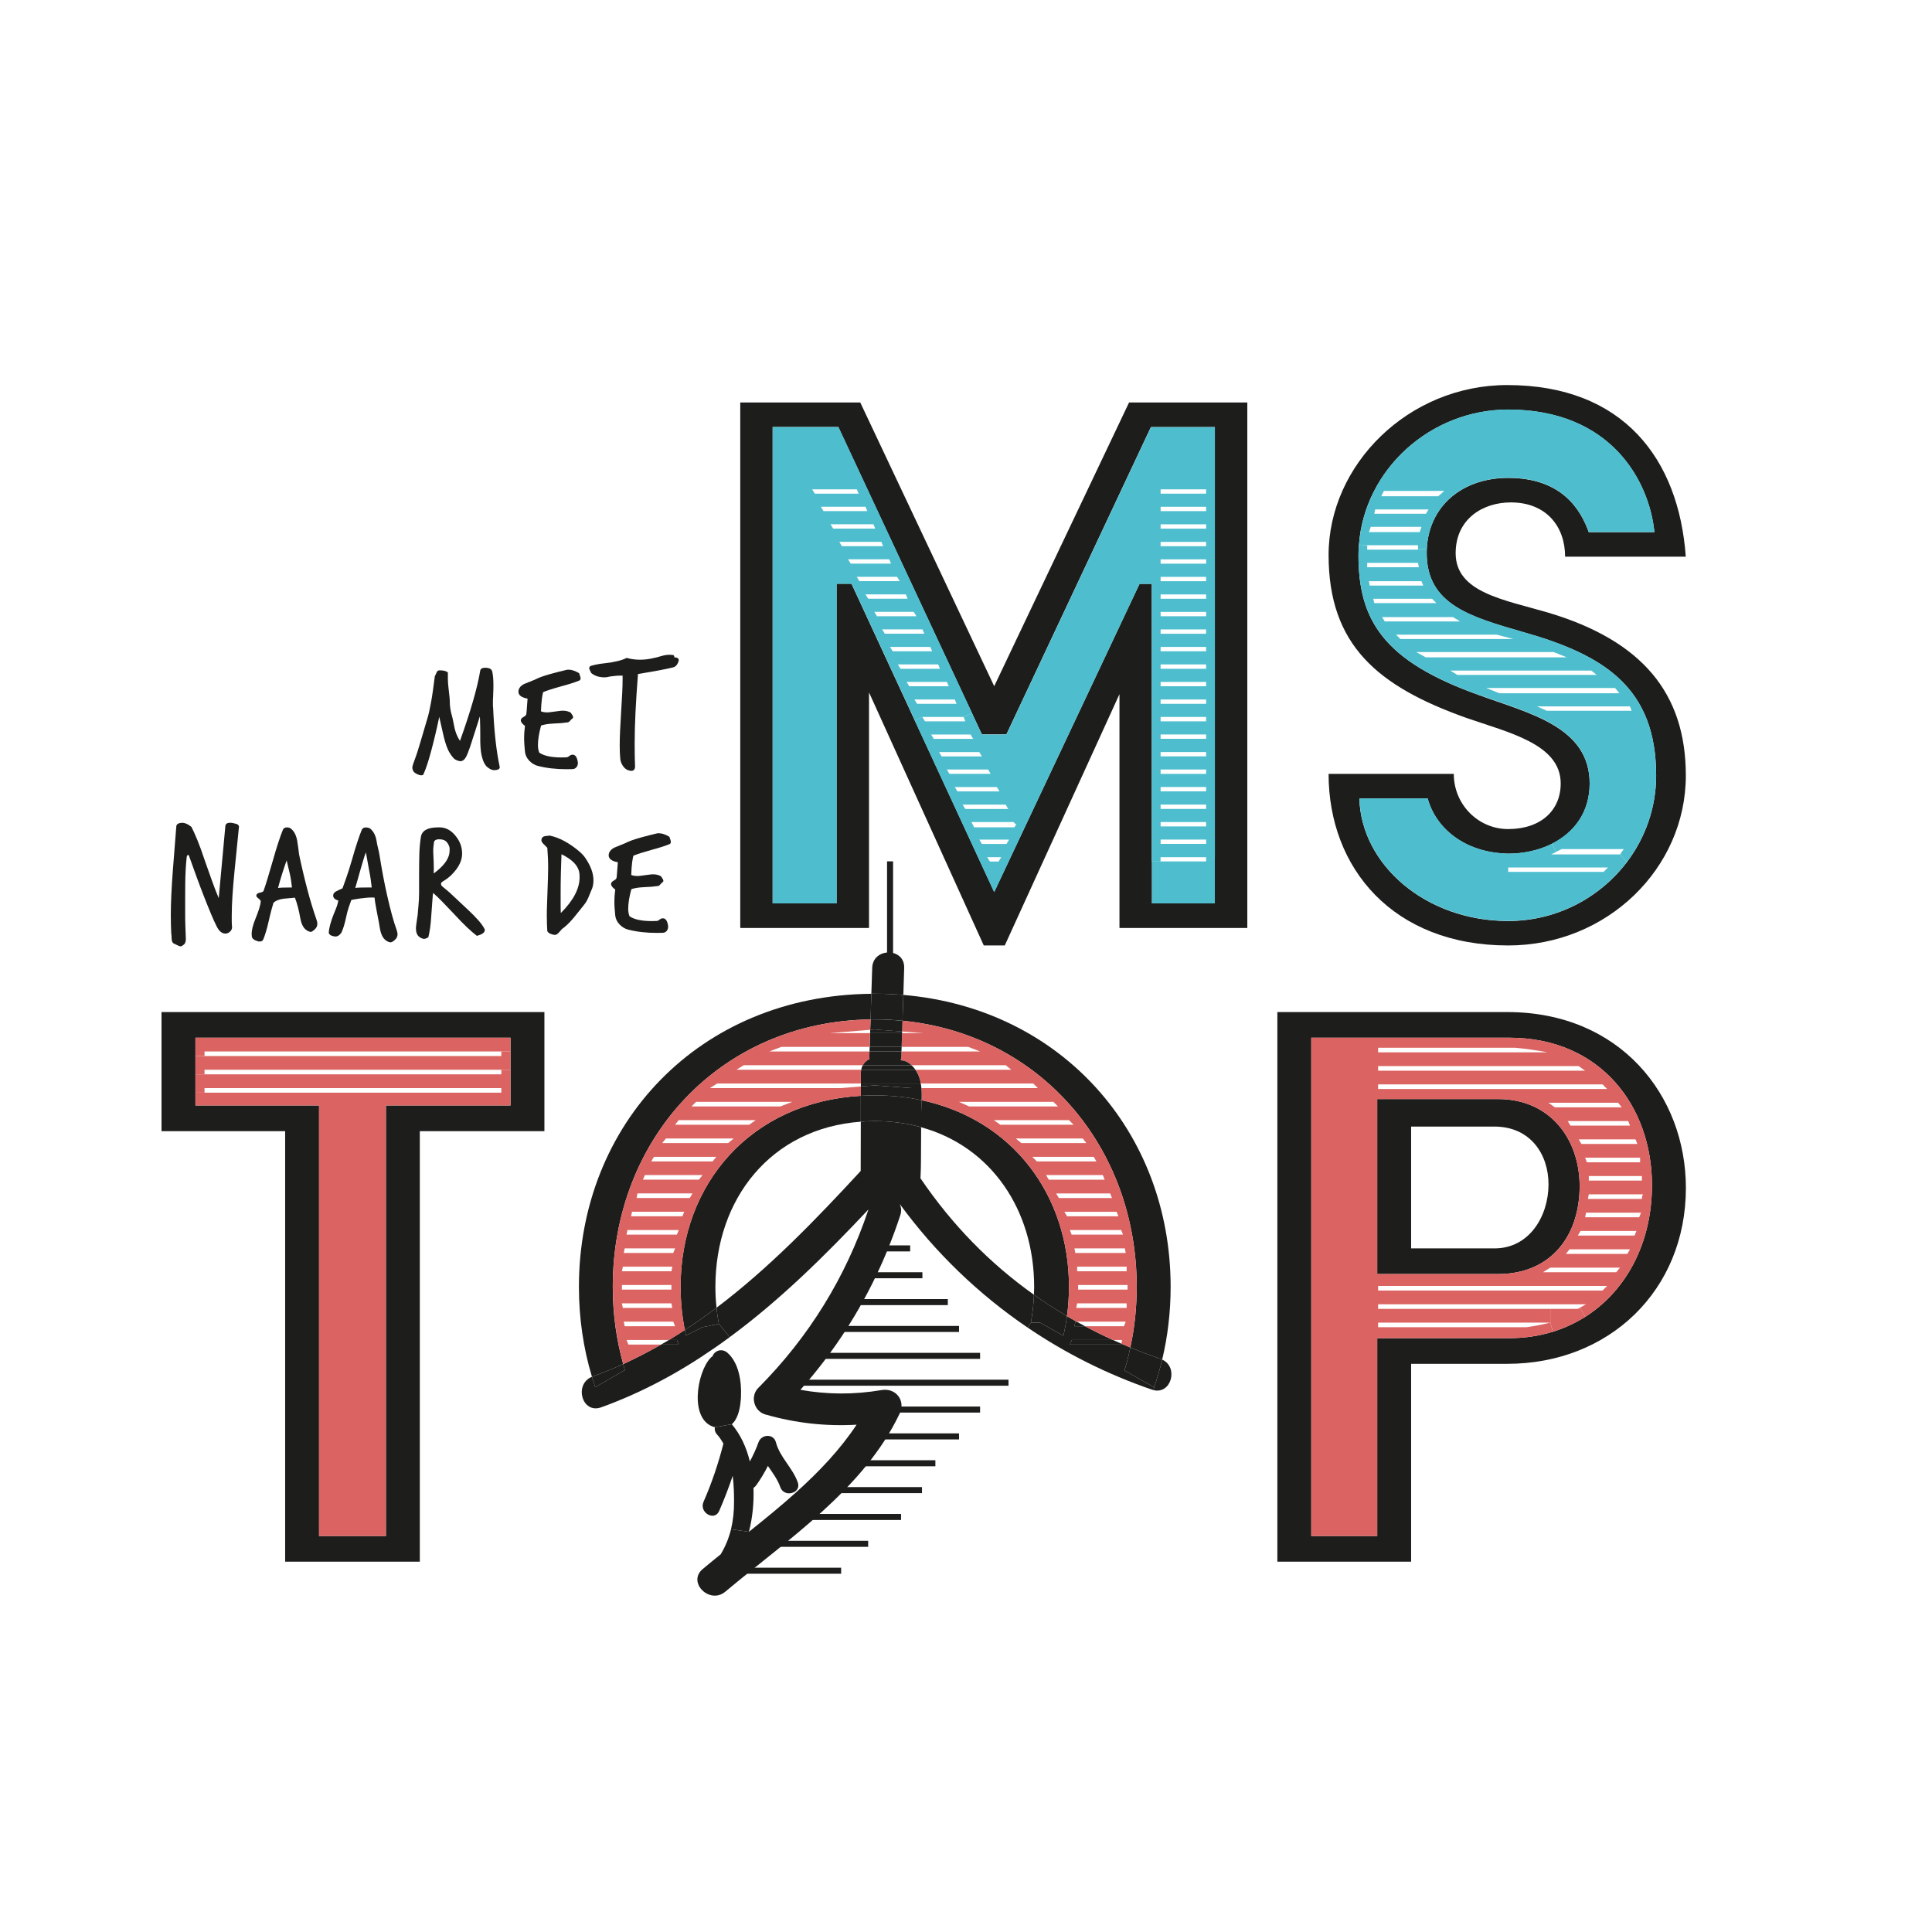 <?xml version="1.0" encoding="UTF-8"?><svg id="a" xmlns="http://www.w3.org/2000/svg" viewBox="0 0 320.21 320.21"><defs><style>.b{fill:none;}.c{fill:#4ebece;}.d{fill:none;stroke:#1d1d1b;stroke-miterlimit:10;}.e{fill:#db6462;}.f{fill:#1d1d1b;}</style></defs><circle class="b" cx="160.11" cy="160.11" r="160.11"/><g><path class="f" d="M262.73,218.26c6.82-4.33,11.07-12.26,11.07-21.83,0-13.05-8.5-24.44-23.68-24.44h-32.79v82.59h10.93v-32.79h21.86c2.57,0,5-.37,7.26-1.07,1.91-.59,3.71-1.43,5.35-2.46Zm-12.91-50.52c18.67,0,29.6,13.81,29.6,29.15,0,17-12.75,29.15-29.6,29.15h-15.94v32.79h-22.17v-91.09h38.11Z"/><polygon class="b" points="272.13 198.41 272.13 198.71 263.18 198.71 263.33 197.95 272.29 197.95 272.13 198.41"/><rect class="b" x="263.33" y="194.92" width="8.8" height=".75"/><polygon class="b" points="271.98 200.99 271.68 201.75 262.72 201.75 262.87 200.99 271.98 200.99"/><polygon class="b" points="271.83 191.88 271.83 192.64 263.02 192.64 262.72 191.88 271.83 191.88"/><polygon class="b" points="271.07 188.84 271.38 189.6 262.11 189.6 261.66 188.84 271.07 188.84"/><polygon class="b" points="271.22 204.02 270.92 204.78 261.51 204.78 261.96 204.02 271.22 204.02"/><polygon class="b" points="269.86 185.81 270.16 186.56 260.29 186.56 259.84 185.81 269.86 185.81"/><polygon class="b" points="270.16 207.06 269.71 207.82 259.53 207.82 260.14 207.06 270.16 207.06"/><polygon class="b" points="268.19 182.77 268.79 183.53 257.71 183.53 256.65 182.77 268.19 182.77"/><polygon class="b" points="268.49 210.1 267.88 210.86 255.74 210.86 256.95 210.1 268.49 210.1"/><polygon class="b" points="265.61 179.73 266.36 180.49 228.41 180.49 228.41 179.73 265.61 179.73"/><polygon class="b" points="266.36 213.13 265.61 213.89 228.41 213.89 228.41 213.13 266.36 213.13"/><polygon class="b" points="262.87 216.17 261.87 216.73 261.51 216.93 256.95 216.93 228.41 216.93 228.41 216.17 262.87 216.17"/><path class="e" d="M262.73,218.26c-1.64,1.03-3.44,1.87-5.35,2.46l-.43-1.51v-2.28h4.56l.36-.2,.86,1.53Z"/><polygon class="b" points="262.72 177.46 228.41 177.46 228.41 176.7 261.66 176.7 262.72 177.46"/><path class="f" d="M248.3,182.16c8.65,0,13.51,6.68,13.51,14.43,0,8.34-4.86,14.57-13.51,14.57h-20.04v-29h20.04Zm8.35,14.12c0-5.01-3.04-9.56-8.96-9.56h-13.81v20.19h13.81c5.77,0,8.96-5.32,8.96-10.63Z"/><path class="b" d="M228.41,219.21h28.54c-1.21,.3-2.73,.6-3.95,.76h-24.59v-.76Z"/><path class="b" d="M256.5,174.42h-28.09v-.76h22.77c1.67,.15,3.8,.46,5.32,.76Z"/><path class="e" d="M271.68,201.75l.3-.76h-9.11l-.15,.76h8.96Zm.45-6.08v-.75h-8.8v.75h8.8Zm0,3.04v-.3l.16-.46h-8.96l-.15,.76h8.95Zm-.91,5.31h-9.26l-.45,.76h9.41l.3-.76Zm-9.11-14.42h9.27l-.31-.76h-9.41l.45,.76Zm.61,2.28l.3,.76h8.81v-.76h-9.11Zm7.44,15.18h-10.02l-.61,.76h10.18l.45-.76Zm-.3-21.25h-10.02l.45,.75h9.87l-.3-.75Zm-12.91,24.29l-1.21,.76h12.14l.61-.76h-11.54Zm-28.54-29.61h37.95l-.75-.76h-37.2v.76Zm28.24,2.28l1.06,.76h11.08l-.6-.76h-11.54Zm-28.24-6.07v.76h34.31l-1.06-.76h-33.25Zm-11.08-4.71h32.79c15.18,0,23.68,11.39,23.68,24.44,0,9.57-4.25,17.5-11.07,21.83l-.86-1.53,1-.56h-34.46v.76h28.54v2.28h-28.54v.76h24.59c1.22-.16,2.74-.46,3.95-.76l.43,1.51c-2.26,.7-4.69,1.07-7.26,1.07h-21.86v32.79h-10.93v-82.59Zm44.48,24.6c0-7.75-4.86-14.43-13.51-14.43h-20.04v29h20.04c8.65,0,13.51-6.23,13.51-14.57Zm4.55,16.54h-37.95v.76h37.2l.75-.76Zm-9.86-38.71c-1.52-.3-3.65-.61-5.32-.76h-22.77v.76h28.09Z"/><path class="f" d="M90.23,167.74v19.74h-20.65v71.35h-22.32v-71.35H26.77v-19.74h63.46Zm-5.62,15.48v-11.23H32.39v11.23h20.49v71.36h11.08v-71.36h20.65Z"/><rect class="b" x="33.9" y="180.34" width="49.19" height=".76"/><rect class="b" x="33.9" y="177.3" width="49.19" height=".76"/><rect class="b" x="33.9" y="174.27" width="49.19" height=".76"/><polygon class="e" points="52.88 183.22 32.39 183.22 32.39 181.1 33.9 181.1 83.09 181.1 83.09 180.34 84.61 180.34 84.61 183.22 63.96 183.22 63.96 254.58 52.88 254.58 52.88 183.22"/><polygon class="e" points="32.39 181.1 32.39 178.06 33.9 178.06 83.09 178.06 83.09 177.3 84.61 177.3 84.61 180.34 83.09 180.34 33.9 180.34 33.9 181.1 32.39 181.1"/><polygon class="e" points="32.39 178.06 32.39 175.03 33.9 175.03 83.09 175.03 83.09 174.27 84.61 174.27 84.61 177.3 83.09 177.3 33.9 177.3 33.9 178.06 32.39 178.06"/><polygon class="e" points="32.39 171.99 84.61 171.99 84.61 174.27 83.09 174.27 33.9 174.27 33.9 175.03 32.39 175.03 32.39 171.99"/></g><g><path class="f" d="M130.24,72.38h7.69l.29,.72h-7.55l-.44-.72Zm1.45,2.9h7.55l.29,.72h-7.4l-.43-.72Zm1.45,2.9h7.55l.29,.72h-7.4l-.44-.72Zm32.22,66.47l-.58,.73-.58-.73h1.16Zm26.99-72.27h7.55v.72h-7.55v-.72Zm0,2.9h7.55v.72h-7.55v-.72Zm0,2.9h7.55v.72h-7.55v-.72Zm0,66.76h7.55v.72h-7.55v-.72Zm0,2.9h7.55v.58h-7.55v-.58Z"/><g><path class="f" d="M279.42,92.26h-20.02c0-4.93-3.05-8.99-9.01-8.99-4.65,0-9.13,2.76-9.13,8.42,0,6.52,7.98,7.69,15.38,9.86,15.53,4.65,22.77,13.35,22.77,26.99,0,15.38-13.06,28.16-29.45,28.16-19.02,0-29.76-12.77-29.76-28.44h20.75c0,5.09,4.06,9.15,9.01,9.15,5.37,0,8.71-3.05,8.71-7.56,0-6.52-8.57-8.41-15.68-10.88-14.66-5.23-22.79-12.05-22.79-26.99s13.21-28.16,29.6-28.16c19.31,0,28.45,12.33,29.6,28.44Zm-16.1-4.06h10.88c-.87-8.55-7.26-20.31-24.23-20.31-12.93,0-23.83,9.96-24.74,22.4-.05,.56-.08,1.13-.08,1.7,0,10.74,4.06,17.56,20.02,23.23,8.28,3.04,18.3,5.21,18.3,14.65,0,4.81-2.61,8.15-6.24,9.98-2.16,1.09-4.7,1.64-7.26,1.64-7.4-.16-12.05-4.36-13.35-9.15h-11.32c.28,10.88,10.88,20.31,24.67,20.31,8.01,0,15.15-3.83,19.64-9.72,3.05-4.02,4.88-9.01,4.88-14.38,0-14.65-8.71-20.02-22.06-23.79-8.55-2.47-15.97-4.5-15.97-13.06,0-.23,0-.47,.01-.7,.35-7.16,5.9-11.79,13.5-11.79,8.99,0,12.05,5.37,13.35,8.99Z"/><polygon class="b" points="270.15 117.07 270.43 117.8 256.35 117.8 254.76 117.07 270.15 117.07"/><polygon class="b" points="269.12 140.74 268.7 141.31 268.54 141.6 257.08 141.6 257.92 141.19 258.82 140.74 269.12 140.74"/><polygon class="b" points="267.67 114.03 268.4 114.9 248.51 114.9 246.34 114.03 267.67 114.03"/><polygon class="b" points="266.51 143.78 265.79 144.5 249.97 144.5 249.97 143.78 266.51 143.78"/><polygon class="b" points="264.63 111.86 241.55 111.86 240.39 111.13 263.75 111.13 264.63 111.86"/><polygon class="b" points="259.69 108.95 236.32 108.95 234.73 108.08 257.52 108.08 259.69 108.95"/><path class="c" d="M269.62,142.91c-4.49,5.89-11.63,9.72-19.64,9.72-13.79,0-24.39-9.43-24.67-20.31h11.32c1.31,4.79,5.95,8.99,13.35,9.15,2.56,0,5.1-.56,7.26-1.64l.69,1.37-.84,.41h11.46l1.07,1.31Zm-3.11,.87h-16.54v.72h15.81l.72-.72Z"/><polygon class="b" points="250.84 105.91 232.12 105.91 231.39 105.18 248.08 105.18 250.84 105.91"/><polygon class="b" points="241.99 102.99 229.5 102.99 229.08 102.27 240.83 102.27 241.99 102.99"/><polygon class="b" points="239.38 81.37 238.35 82.25 228.92 82.25 229.36 81.37 239.38 81.37"/><polygon class="b" points="238.07 99.95 227.77 99.95 227.62 99.23 237.35 99.23 238.07 99.95"/><polygon class="b" points="236.76 84.43 236.32 85.15 227.77 85.15 227.91 84.43 236.76 84.43"/><polygon class="b" points="235.6 96.32 235.9 97.04 227.03 97.04 226.89 96.32 235.6 96.32"/><polygon class="b" points="235.6 87.33 235.31 88.19 226.89 88.19 227.19 87.33 235.6 87.33"/><polygon class="b" points="235.02 93.28 235.17 94 226.61 94 226.61 93.28 235.02 93.28"/><polygon class="b" points="235.02 91.1 226.61 91.1 226.61 90.38 235.02 90.38 235.02 90.99 235.02 91.1"/><path class="c" d="M241.55,111.86h23.08l-.88-.72h-23.37l1.16,.72Zm4.79,2.17l2.17,.87h19.89l-.72-.87h-21.34Zm10.01,3.77h14.08l-.28-.72h-15.38l1.59,.72Zm-26.85-14.8h12.49l-1.16-.72h-11.75l.43,.72Zm2.61,2.91h18.72l-2.76-.72h-16.69l.72,.72Zm4.21,3.04h23.37l-2.17-.87h-22.79l1.59,.87Zm-9.72-14.94h8.57l-.16-.72h-8.41v.72Zm.43,3.04h8.86l-.3-.72h-8.71l.14,.72Zm10.31,2.19h-9.73l.16,.72h10.3l-.72-.72Zm7.83,15.97c-15.95-5.67-20.02-12.49-20.02-23.23,0-.57,.03-1.14,.08-1.7l1.37,.1v.72h8.41v-.12h1.46c-.01,.23-.01,.47-.01,.7,0,8.55,7.41,10.58,15.97,13.06,13.35,3.78,22.06,9.15,22.06,23.79,0,5.37-1.82,10.35-4.88,14.38l-1.07-1.31,.16-.3,.43-.57h-10.3l-.91,.45-.69-1.37c3.62-1.82,6.24-5.16,6.24-9.98,0-9.43-10.01-11.61-18.3-14.65Z"/><path class="c" d="M239.38,81.37h-10.01l-.44,.88h9.43l1.02-.88Zm-3.05,3.78l.44-.72h-8.85l-.14,.72h8.55Zm-11.09,5.12c.91-12.43,11.81-22.4,24.74-22.4,16.98,0,23.37,11.76,24.23,20.31h-10.88c-1.31-3.62-4.36-8.99-13.35-8.99-7.6,0-13.15,4.63-13.5,11.79h-1.46v-.61h-8.41l-1.37-.1Zm10.36-2.95h-8.41l-.3,.87h8.42l.28-.87Z"/><polygon class="c" points="201.36 142.04 201.36 149.73 190.91 149.73 190.91 142.77 192.36 142.77 199.9 142.77 199.9 142.04 201.36 142.04"/><path class="f" d="M141.13,96.76l10.48,22.64,13.17,28.44,24.09-51.08h2.03v52.97h10.45V70.78h-10.6l-23.95,50.94h-4.06l-1.66-3.55-22.14-47.4h-10.89v78.95h10.6v-52.97h2.47Zm65.6-30.04v87.08h-21.19v-38.75l-19.01,41.65h-3.48l-19.02-41.94v39.04h-21.34V66.71h19.89l22.2,47.02,22.35-47.02h19.6Z"/><polygon class="b" points="158.25 115.92 158.55 116.65 152.01 116.65 151.57 115.92 158.25 115.92"/><polygon class="b" points="156.94 113.01 157.24 113.73 150.71 113.73 150.27 113.01 156.94 113.01"/><polygon class="b" points="155.49 110.11 155.79 110.84 149.26 110.84 148.82 110.11 155.49 110.11"/><polygon class="b" points="154.19 107.21 154.48 107.94 147.95 107.94 147.51 107.21 154.19 107.21"/><path class="c" d="M192.36,107.94h7.54v-.72h-7.54v.72Zm0,2.9h7.54v-.72h-7.54v.72Zm0,2.9h7.54v-.72h-7.54v.72Zm0,2.91h7.54v-.72h-7.54v.72Zm0,2.9h7.54v-.72h-7.54v.72Zm0,2.9h7.54v-.72h-7.54v.72Zm0,2.91h7.54v-.72h-7.54v.72Zm0,2.9h7.54v-.72h-7.54v.72Zm0,2.9h7.54v-.72h-7.54v.72Zm0,2.91h7.54v-.72h-7.54v.72Zm0,2.9h7.54v-.72h-7.54v.72Zm7.54-55.15v-.72h-7.54v.72h7.54Zm0,2.9v-.72h-7.54v.72h7.54Zm0,2.9v-.72h-7.54v.72h7.54Zm0,2.91v-.72h-7.54v.72h7.54Zm0,2.9v-.72h-7.54v.72h7.54Zm0,2.9v-.72h-7.54v.72h7.54Zm0,2.91v-.72h-7.54v.72h7.54Zm0,2.9v-.72h-7.54v.72h7.54Zm0,2.9v-.72h-7.54v.72h7.54Zm-7.54,34.11v.72h7.54v-.72h-7.54Zm-26.71-7.98l-.43-.72h-6.97l.44,.72h6.96Zm-.14,11.62l.44-.72h-2.33l.44,.72h1.45Zm1.6-8.71l-.44-.72h-7.12l.44,.72h7.12Zm-.3,5.8l.44-.72h-4.94l.44,.72h4.06Zm-5.37-2.76h6.68l.3-.43-.44-.44h-6.97l.44,.87Zm-6.68-14.66h6.53l-.44-.72h-6.52l.43,.72Zm10.01,25.4l-13.17-28.44,1.27-.58,.44,.72h6.68l-.28-.72,1.38-.65,1.66,3.55h4.06l23.95-50.94h10.6v71.27h-9.01v.72h-1.45v-46.01h-2.03l-24.09,51.08Zm-8.71-22.49h6.68l-.44-.72h-6.66l.43,.72Zm7.7,2.17h-6.83l.44,.72h6.82l-.43-.72Z"/><polygon class="b" points="152.88 104.3 153.18 105.03 146.64 105.03 146.2 104.3 152.88 104.3"/><polygon class="b" points="151.43 101.4 151.87 102.13 145.34 102.13 144.9 101.4 151.43 101.4"/><polygon class="b" points="150.12 98.5 150.42 99.23 143.89 99.23 143.45 98.5 150.12 98.5"/><polygon class="b" points="148.67 95.59 149.11 96.32 142.44 96.32 142 95.59 148.67 95.59"/><polygon class="b" points="147.37 92.69 147.66 93.42 140.99 93.42 140.55 92.69 147.37 92.69"/><polygon class="b" points="146.06 89.8 146.36 90.52 139.53 90.52 139.1 89.8 146.06 89.8"/><polygon class="b" points="144.75 86.89 145.05 87.61 138.08 87.61 137.65 86.89 144.75 86.89"/><polygon class="b" points="143.45 83.99 143.74 84.71 136.49 84.71 136.05 83.99 143.45 83.99"/><polygon class="b" points="142 81.09 142.3 81.81 135.04 81.81 134.6 81.09 142 81.09"/><path class="c" d="M152.01,116.65h6.53l-.3-.72h-6.68l.44,.72Zm3.78-5.81l-.3-.72h-6.68l.44,.72h6.53Zm1.45,2.9l-.3-.72h-6.68l.44,.72h6.53Zm-14.8-17.42h6.68l-.44-.72h-6.68l.44,.72Zm1.31-11.61l-.3-.72h-7.4l.44,.72h7.26Zm1.31,2.9l-.3-.72h-7.1l.43,.72h6.97Zm-1.16,11.62h6.53l-.3-.72h-6.68l.44,.72Zm2.47-8.71l-.3-.72h-6.96l.43,.72h6.83Zm-1.02,11.61h6.53l-.44-.72h-6.53l.44,.72Zm6.28,17.27l-10.48-22.64h-2.47v52.97h-10.6V70.78h10.89l22.14,47.4-1.38,.65h-6.83l-1.27,.58Zm-3.95-25.98l-.3-.72h-6.82l.44,.72h6.68Zm-1.02,11.61h6.53l-.3-.72h-6.68l.44,.72Zm7.54,2.19h-6.68l.44,.72h6.53l-.3-.72Zm-19.15-25.4h7.26l-.3-.72h-7.4l.44,.72Z"/></g><polygon class="b" points="257.37 149.73 254.62 150.45 249.97 150.45 249.97 149.73 257.37 149.73"/><polygon class="b" points="263.03 146.68 262.02 147.41 249.97 147.41 249.97 146.68 263.03 146.68"/><polygon class="b" points="270.72 137.83 270.29 138.55 261.44 138.55 262.16 137.83 270.72 137.83"/><polygon class="b" points="272.03 134.78 271.74 135.65 263.61 135.65 264.05 134.78 272.03 134.78"/><polygon class="b" points="272.76 131.88 272.61 132.6 264.63 132.6 264.77 131.88 272.76 131.88"/><polygon class="b" points="273.05 128.97 272.9 129.7 264.92 129.7 264.92 128.97 273.05 128.97"/><polygon class="b" points="272.9 125.93 272.9 126.65 264.48 126.65 264.34 125.93 272.9 125.93"/><polygon class="b" points="272.47 123.02 272.76 123.75 263.32 123.75 262.89 123.02 272.47 123.02"/><polygon class="b" points="271.45 119.98 271.74 120.7 261.15 120.7 260.27 119.98 271.45 119.98"/></g><g><path class="f" d="M76.15,126.14c-.44-.09-.78-.26-1-.51-.23-.25-.46-.57-.7-.98-.15-.26-.29-.59-.44-.99-.15-.4-.29-.89-.44-1.46-.15-.64-.29-1.29-.44-1.93-.15-.64-.26-1.13-.33-1.46-.2,.97-.41,1.92-.63,2.85-.22,.93-.44,1.8-.66,2.63-.22,.83-.44,1.58-.66,2.27-.22,.69-.44,1.27-.66,1.75-.05,.13-.17,.19-.36,.19-.2,0-.47-.08-.8-.25-.26-.13-.44-.29-.54-.47-.1-.18-.15-.4-.15-.63,0-.15,.19-.73,.58-1.76,.09-.22,.29-.85,.61-1.9,.31-1.05,.75-2.53,1.32-4.46,.2-.66,.4-1.57,.61-2.73s.4-2.57,.61-4.24c.04-.04,.13-.23,.28-.58,.09-.26,.26-.38,.5-.38,.68,0,1.14,.12,1.38,.36v1.05c0,.44,.04,.96,.11,1.54s.13,1.1,.17,1.54c.04,.44,.05,.82,.05,1.13,.05,.66,.15,1.22,.28,1.67,.13,.45,.24,.93,.33,1.45,.2,1.23,.56,2.21,1.07,2.95,.88-2.46,1.6-4.66,2.16-6.6,.56-1.94,.96-3.63,1.2-5.08,.07-.29,.35-.44,.83-.44,.68,0,1.07,.22,1.16,.66,.13,.59,.19,1.35,.19,2.29,0,.15,0,.37-.01,.66,0,.29-.02,.68-.04,1.16-.02,.2-.03,.39-.03,.55v.91c0,.15,0,.28,.03,.39,.17,3.89,.52,7.14,1.08,9.75,0,.04,0,.06,.01,.07,0,0,.01,.02,.01,.04,0,.31-.3,.48-.91,.5-.37,0-.75-.18-1.16-.52-.37-.31-.64-.82-.83-1.52-.2-.62-.31-1.53-.33-2.73v-1.13c0-.42,0-.83-.01-1.23,0-.39-.02-.75-.03-1.07,0-.32-.02-.55-.04-.7-.05,.2-.15,.5-.28,.91-.13,.4-.27,.85-.43,1.34-.16,.49-.32,.98-.48,1.49-.17,.5-.31,.96-.44,1.36-.33,.9-.53,1.42-.61,1.54-.28,.52-.61,.77-.99,.77h-.11Z"/><path class="f" d="M86.34,119.28c.04-.17,.17-.31,.41-.44,.28-.15,.43-.29,.47-.44,.02-.07,.05-.32,.08-.74,.04-.42,.08-1.05,.14-1.87-1.01-.18-1.52-.57-1.52-1.16,.02-.53,.34-.96,.96-1.27l1.76-.71c.35-.18,.73-.35,1.16-.5,.42-.15,.89-.29,1.41-.44,.46-.13,.91-.25,1.35-.36,.44-.11,.89-.22,1.35-.33,.04-.02,.15-.03,.33-.03,.5,0,1.07,.19,1.74,.58,.02,.07,.06,.21,.14,.41,.07,.2,.11,.35,.11,.44,0,.17-.07,.29-.19,.36-.35,.15-.77,.3-1.27,.46-.5,.16-1.07,.33-1.74,.51s-1.24,.35-1.74,.51c-.5,.16-.92,.31-1.27,.45-.07,.22-.14,.6-.21,1.13-.07,.53-.12,1.22-.15,2.06,.29,.11,.63,.17,1.02,.17,.15,0,.33-.01,.54-.04s.46-.06,.76-.1c.29-.04,.55-.07,.76-.1s.39-.04,.54-.04c.51,0,.96,.11,1.32,.33,.26,.37,.39,.61,.39,.72,0,.13-.06,.23-.19,.3-.02,.02-.06,.05-.12,.11-.06,.05-.15,.15-.26,.28-.11,.15-.29,.22-.55,.22-.39,.07-1.09,.13-2.12,.17-.86,.04-1.55,.15-2.07,.33-.35,1.29-.52,2.36-.52,3.22,0,.5,.07,.92,.22,1.27,.75,.53,1.99,.8,3.72,.8,.13,0,.25,0,.37-.01,.12,0,.25-.01,.4-.01s.3-.07,.47-.21c.17-.14,.3-.21,.41-.21,.04,0,.06,0,.08-.01,.02,0,.05-.01,.08-.01,.44,0,.72,.4,.85,1.18,0,.04,0,.07,.01,.11,0,.04,.01,.07,.01,.11,0,.26-.08,.48-.23,.67-.16,.19-.36,.3-.62,.32-.17,0-.33,0-.5,.01s-.33,.01-.5,.01c-1.76,0-3.36-.18-4.79-.55-.51-.13-.98-.41-1.41-.85-.42-.44-.66-.94-.72-1.49-.04-.4-.07-.79-.1-1.16s-.04-.73-.04-1.1,.01-.72,.04-1.06,.06-.67,.1-.98c-.46-.33-.69-.63-.69-.91v-.11Z"/><path class="f" d="M105.26,126.83c0,.11,0,.21-.01,.29,0,.08-.02,.16-.04,.23-.09,.28-.28,.41-.55,.41-.53-.02-.97-.24-1.31-.67-.34-.43-.53-.91-.56-1.45-.06-.68-.08-1.39-.08-2.15,0-1.21,.08-3.13,.25-5.76,.07-1.1,.13-2.09,.17-2.96,.04-.87,.06-1.63,.06-2.27v-.52h-.36c-.22,0-.47,0-.76,.03-.28,.02-.6,.06-.95,.11-.2,.04-.36,.07-.47,.1-.11,.03-.27,.04-.47,.04-.88,0-1.62-.24-2.2-.72-.22-.46-.33-.71-.33-.74,0-.15,.06-.29,.19-.41,.29-.09,.63-.18,1.02-.26,.39-.08,.86-.15,1.43-.21,1.54-.17,2.74-.46,3.58-.88,.7,.2,1.43,.3,2.2,.3s1.56-.1,2.37-.3c.11-.02,.28-.06,.52-.12,.24-.06,.49-.13,.74-.21,.44-.13,.87-.19,1.29-.19,.06,0,.11,0,.18,.01,.06,0,.12,.01,.18,.01,.28,0,.41,.1,.41,.3v.11c.5,0,.74,.17,.74,.5-.17,.66-.48,1.05-.94,1.16-.59,.15-1.34,.31-2.25,.48-.91,.17-2.1,.38-3.57,.62-.18,2.31-.32,4.41-.41,6.28s-.14,3.59-.14,5.15c0,.59,0,1.16,.01,1.72,0,.56,.02,1.12,.04,1.69v.28Z"/></g><g><path class="f" d="M28.39,154.88c-.05-1.01-.08-2.08-.08-3.22,0-1.95,.11-4.38,.33-7.3l.58-7.38c.02-.4,.38-.61,1.07-.61,.15,0,.35,.05,.61,.16,.26,.11,.53,.29,.83,.52,.29,.57,.62,1.3,.99,2.2s.76,1.98,1.18,3.25c.42,1.21,.83,2.37,1.23,3.47,.4,1.1,.77,2.07,1.12,2.89l1.1-11.95c.04-.37,.3-.55,.8-.55,.17,0,.36,.03,.58,.08l.52,.14c.18,.07,.3,.2,.36,.39l-.74,7.41c-.15,1.49-.26,2.84-.34,4.05-.08,1.21-.12,2.31-.12,3.3v.95c0,.32,.02,.66,.05,1,0,.28-.11,.52-.34,.73-.23,.21-.48,.32-.76,.32-.57,0-1.05-.39-1.43-1.16-.29-.57-.62-1.27-.96-2.11-.35-.83-.72-1.76-1.12-2.77-.4-1.01-.8-2.09-1.23-3.25-.42-1.16-.85-2.35-1.29-3.58-.04-.11-.08-.16-.14-.16-.13,0-.21,.13-.25,.38-.07,.66-.13,1.37-.17,2.13-.04,.76-.06,1.55-.07,2.36,0,.81-.01,1.62-.01,2.42v2.29c0,.7,0,1.4,.03,2.11s.05,1.43,.08,2.16v.11c0,.5-.16,.83-.47,.99-.13,.13-.27,.19-.41,.19s-.31-.06-.5-.17l-.52-.25c-.24-.07-.39-.29-.44-.66l-.05-.91Z"/><path class="f" d="M41.7,154.91c0-.72,.2-1.57,.61-2.56,.55-1.34,.85-2.31,.91-2.92,0-.15-.12-.31-.36-.5-.26-.2-.38-.36-.38-.47s.04-.2,.11-.28c.07-.11,.27-.19,.58-.25,.31-.07,.49-.17,.52-.3,.33-.9,.85-2.61,1.57-5.12,.31-1.1,.6-2.06,.87-2.88,.27-.82,.52-1.52,.76-2.11,.11-.26,.34-.39,.69-.39,.26,0,.49,.08,.69,.25,.51,.44,.84,1.1,.99,1.98,.06,.37,.11,.74,.17,1.13,.05,.39,.1,.76,.14,1.13,.46,2.17,.93,4.14,1.4,5.91s.96,3.37,1.46,4.81c.11,.31,.17,.57,.17,.77,0,.37-.16,.69-.47,.96-.29,.26-.51,.39-.63,.39-.9-.17-1.47-.89-1.71-2.18-.24-1.39-.54-2.56-.91-3.5l-1.87,.17c-.72,.09-1.28,.31-1.68,.66-.09,.29-.21,.69-.34,1.19s-.29,1.11-.45,1.85c-.31,1.36-.62,2.38-.91,3.06-.09,.22-.28,.33-.55,.33h-.18c-.07,0-.13-.02-.21-.05-.61-.18-.93-.46-.96-.83v-.25Zm6.69-7.82c-.04-.37-.08-.74-.14-1.12-.06-.38-.13-.77-.22-1.17-.09-.37-.18-.73-.26-1.1-.08-.37-.17-.73-.26-1.1-.55,1.54-1.03,3.07-1.43,4.57,.29-.05,1.06-.08,2.31-.08Z"/><path class="f" d="M56.76,147.25c.17-.46,.38-1.05,.63-1.76,.26-.72,.57-1.71,.94-2.97,.31-1.1,.6-2.06,.87-2.88,.27-.82,.52-1.52,.76-2.11,.11-.26,.34-.39,.69-.39,.13,0,.27,.02,.41,.06,.15,.04,.27,.1,.36,.19,.51,.44,.84,1.1,.99,1.98,.05,.37,.14,.77,.25,1.21,.11,.44,.19,.84,.25,1.21,.17,1.08,.36,2.2,.58,3.36,.22,1.16,.45,2.28,.7,3.37,.25,1.09,.5,2.12,.76,3.07,.26,.96,.51,1.78,.77,2.48,.11,.31,.17,.57,.17,.77,0,.37-.16,.69-.47,.96-.29,.26-.53,.39-.72,.39-.9-.17-1.47-.89-1.71-2.18-.06-.35-.13-.77-.22-1.27s-.19-1-.29-1.5c-.1-.5-.19-.98-.26-1.42-.07-.44-.12-.79-.14-1.05-.07,0-.14,0-.19-.01-.06,0-.13-.01-.22-.01-.31,0-.65,.02-1.01,.05-.36,.04-.7,.08-1.03,.12-.33,.05-.62,.09-.88,.14-.26,.05-.43,.08-.52,.1-.11,.29-.26,.71-.44,1.25s-.31,1.03-.39,1.47c-.15,.68-.28,1.2-.39,1.56-.11,.36-.24,.71-.39,1.06-.07,.15-.2,.3-.39,.47s-.41,.25-.69,.25c-.31-.04-.56-.12-.76-.23-.19-.12-.29-.27-.29-.45,.02-.35,.1-.8,.25-1.35,.15-.55,.34-1.12,.58-1.71,.2-.48,.37-.89,.5-1.25,.13-.36,.21-.68,.25-.98-.31-.09-.53-.21-.66-.34-.13-.14-.19-.3-.19-.48,0-.28,.14-.49,.41-.65,.28-.16,.57-.3,.88-.43l.25-.11Zm3.88-5.98c-.15,.39-.3,.84-.45,1.35-.16,.51-.31,1.05-.47,1.6s-.31,1.08-.45,1.6c-.15,.51-.28,.96-.39,1.35,.15-.04,.48-.06,1.01-.07s1.1-.01,1.72-.01c-.04-.35-.09-.79-.17-1.34s-.16-1.02-.25-1.45l-.55-3.03Z"/><path class="f" d="M69.21,151.8c.04-.53,.09-1.12,.15-1.75,.06-.63,.1-1.32,.1-2.05v-3c0-1.27,.01-2.41,.04-3.44,.03-1.03,.12-1.98,.26-2.86,.18-1.05,1.13-1.57,2.84-1.57h.38c.99,.04,1.85,.53,2.59,1.49,.68,.85,1.02,1.8,1.02,2.87,0,.86-.32,1.73-.96,2.59-.57,.77-1.24,1.4-2.01,1.87-.17,.09-.29,.18-.39,.26s-.14,.18-.14,.29c0,.13,.04,.23,.12,.32,.08,.08,.22,.21,.43,.37l.88,.74,3.06,2.87c.62,.59,1.17,1.13,1.62,1.64,.46,.5,.82,.99,1.07,1.45,.05,.09,.08,.17,.08,.25,0,.42-.44,.74-1.32,.96-.97-.74-2.19-1.89-3.64-3.47-.83-.88-1.53-1.62-2.12-2.22-.59-.6-1.08-1.07-1.49-1.42-.04,.24-.08,.67-.12,1.29-.05,.62-.11,1.44-.18,2.45-.09,1.53-.26,2.74-.5,3.64-.04,0-.13,.04-.28,.12-.15,.08-.29,.12-.44,.12-.02,0-.04,0-.05-.01-.02,0-.04-.01-.06-.01-.81-.2-1.21-.76-1.21-1.68,0-.15,0-.32,.03-.51,.02-.19,.05-.39,.08-.59l.14-.99Zm5.32-11.18c-.05-.39-.22-.73-.48-1.05-.27-.31-.69-.47-1.28-.47-.44,0-.72,.14-.83,.41-.04,.26-.07,.52-.1,.79s-.04,.53-.04,.78c0,.24,.03,.85,.08,1.85,0,.2,0,.39,.01,.55,0,.17,.01,.32,.01,.47s0,.29-.01,.44c0,.15-.01,.28-.01,.38,1.52-1.12,2.39-2.21,2.59-3.28,.02-.13,.03-.25,.04-.36,0-.11,.01-.21,.01-.3v-.22Z"/><path class="f" d="M90.09,139.9c-.24-.24-.36-.46-.36-.66,0-.04,.02-.13,.06-.28,.09-.22,.29-.35,.61-.39l.72-.08c1.56,.33,3.18,1.19,4.85,2.59,.44,.37,.8,.75,1.07,1.16,.88,1.3,1.32,2.52,1.32,3.66,0,.64-.12,1.2-.36,1.68-.09,.2-.18,.41-.26,.63-.08,.22-.17,.43-.26,.63-.18,.42-.42,.82-.72,1.18-.29,.37-.58,.73-.85,1.07-.28,.35-.56,.7-.85,1.05-.7,.83-1.33,1.43-1.9,1.82-.18,.22-.38,.44-.59,.66s-.42,.33-.62,.33c-.13,0-.34-.05-.63-.15-.29-.1-.5-.26-.61-.48-.05-.77-.08-1.6-.08-2.48,0-.46,0-1.02,.03-1.68s.05-1.44,.08-2.34c.04-.9,.06-1.68,.08-2.34,.02-.66,.03-1.22,.03-1.68,0-.59-.01-1.16-.04-1.71s-.06-1.07-.1-1.57l-.61-.63Zm2.86,11.43c2.08-2.08,3.11-4.05,3.11-5.92,0-.13,0-.26-.01-.39,0-.13-.02-.26-.04-.38-.17-1.16-1.15-2.18-2.95-3.06-.04,1.05-.07,2.11-.1,3.18-.03,1.07-.04,2.19-.04,3.35v1.6c0,.53,0,1.07,.03,1.62Z"/><path class="f" d="M101.3,146.4c.04-.16,.17-.31,.41-.44,.28-.15,.43-.29,.47-.44,.02-.07,.05-.32,.08-.74,.04-.42,.08-1.05,.14-1.87-1.01-.18-1.52-.57-1.52-1.16,.02-.53,.34-.96,.96-1.27l1.76-.72c.35-.18,.73-.35,1.16-.5,.42-.15,.89-.29,1.41-.44,.46-.13,.91-.25,1.35-.36s.89-.22,1.35-.33c.04-.02,.15-.03,.33-.03,.5,0,1.07,.19,1.74,.58,.02,.07,.06,.21,.14,.41,.07,.2,.11,.35,.11,.44,0,.17-.07,.29-.19,.36-.35,.15-.77,.3-1.27,.46-.5,.16-1.07,.33-1.74,.51-.66,.18-1.24,.35-1.74,.51-.5,.16-.92,.31-1.27,.45-.07,.22-.14,.6-.21,1.13-.07,.53-.12,1.22-.15,2.07,.29,.11,.63,.17,1.02,.17,.15,0,.33-.01,.54-.04,.21-.03,.46-.06,.76-.1,.29-.04,.55-.07,.76-.1s.39-.04,.54-.04c.51,0,.96,.11,1.32,.33,.26,.37,.39,.61,.39,.72,0,.13-.06,.23-.19,.3-.02,.02-.06,.05-.12,.11s-.15,.15-.26,.28c-.11,.15-.29,.22-.55,.22-.39,.07-1.09,.13-2.12,.17-.86,.04-1.55,.15-2.07,.33-.35,1.29-.52,2.36-.52,3.22,0,.5,.07,.92,.22,1.27,.75,.53,1.99,.8,3.72,.8,.13,0,.25,0,.37-.01,.12,0,.25-.01,.4-.01s.3-.07,.47-.21c.17-.14,.3-.21,.41-.21,.04,0,.06,0,.08-.01s.05-.01,.08-.01c.44,0,.72,.39,.85,1.18,0,.04,0,.07,.01,.11,0,.04,.01,.07,.01,.11,0,.26-.08,.48-.23,.68-.16,.19-.36,.3-.62,.32-.17,0-.33,0-.5,.01-.17,0-.33,.01-.5,.01-1.76,0-3.36-.18-4.79-.55-.51-.13-.98-.41-1.41-.85-.42-.44-.66-.94-.72-1.49-.04-.4-.07-.79-.1-1.16s-.04-.73-.04-1.1,.01-.72,.04-1.06,.06-.67,.1-.98c-.46-.33-.69-.63-.69-.91v-.11Z"/></g><path class="f" d="M119.52,233.55c-.89,.25-.88-2.27-.84-2.97,.05-.98,.22-1.92,.7-2.73,.24,.7,.34,1.48,.4,2.18,.04,.45,.17,3.39-.26,3.51Z"/><rect class="f" x="136.32" y="224.22" width="26.12" height="1"/><rect class="f" x="132.43" y="228.67" width="34.72" height="1"/><rect class="f" x="136.92" y="233.12" width="25.52" height="1"/><rect class="f" x="146.66" y="237.57" width="12.29" height="1"/><rect class="f" x="142.62" y="242.02" width="12.41" height="1"/><rect class="f" x="134.98" y="246.47" width="17.83" height="1"/><rect class="f" x="129.88" y="250.92" width="19.46" height="1"/><rect class="f" x="125.53" y="255.37" width="18.36" height="1"/><rect class="f" x="122.06" y="259.83" width="17.35" height="1"/><g><g><path class="f" d="M192.62,225.34c2.75,1.25,1.52,5.78-1.43,5.06l.1-.47c.51-1.5,.96-3.03,1.33-4.59Z"/><path class="f" d="M194.02,213.28c0,4.18-.48,8.22-1.4,12.06-.09-.06-.19-.09-.29-.13-1.7-.58-3.36-1.21-4.99-1.88,.7-3.22,1.06-6.58,1.06-10.05,0-23.21-16.03-41.88-38.82-44.1l.14-4.28c26.17,2.22,44.3,22.73,44.3,48.38Z"/><path class="f" d="M192.33,225.21c.1,.04,.2,.07,.29,.13-.37,1.56-.82,3.09-1.33,4.59l-4.92-2.79c.38-1.24,.71-2.51,.97-3.81,1.63,.67,3.29,1.3,4.99,1.88Z"/><rect class="b" x="178.69" y="212.98" width="8.19" height=".76"/><polygon class="b" points="186.73 216.02 186.73 216.78 178.38 216.78 178.53 216.02 186.73 216.02"/><rect class="b" x="178.53" y="209.94" width="8.2" height=".76"/><polygon class="b" points="186.43 206.91 186.58 207.67 178.23 207.67 178.08 206.91 186.43 206.91"/><path class="b" d="M186.58,219.05l-.3,.76h-6.44c-.47-.25-.93-.5-1.39-.76h8.13Z"/><polygon class="b" points="185.82 203.87 186.13 204.63 177.62 204.63 177.32 203.87 185.82 203.87"/><path class="b" d="M185.97,222.09l-.12,.61c-.46-.2-.92-.4-1.38-.61h1.5Z"/><path class="f" d="M185.85,222.7l-.03,.15h-8.5l.3-.76h6.85c.46,.21,.92,.41,1.38,.61Z"/><polygon class="b" points="185.06 200.84 185.37 201.59 176.86 201.59 176.41 200.84 185.06 200.84"/><polygon class="b" points="184 197.8 184.3 198.56 175.5 198.56 175.04 197.8 184 197.8"/><polygon class="b" points="182.78 194.76 183.09 195.52 173.83 195.52 173.37 194.76 182.78 194.76"/><polygon class="b" points="181.27 191.73 181.72 192.49 171.85 192.49 171.09 191.73 181.27 191.73"/><polygon class="b" points="179.45 188.69 180.05 189.45 169.27 189.45 168.36 188.69 179.45 188.69"/><path class="f" d="M179.84,219.81h-1.76l.15-.76h.22c.46,.26,.92,.51,1.39,.76Z"/><polygon class="b" points="177.93 186.41 165.78 186.41 164.72 185.65 177.17 185.65 177.93 186.41"/><path class="f" d="M176.84,218.13c-.15,1.11-.35,2.19-.6,3.26l-3.86-2.18h-1.52c.27-1.5,.45-3.04,.51-4.62,1.76,1.26,3.59,2.44,5.47,3.54Z"/><path class="f" d="M152.75,182.35c15,3.19,24.42,15.66,24.42,30.93,0,1.65-.11,3.27-.33,4.85-1.88-1.1-3.71-2.28-5.47-3.54,.02-.43,.03-.87,.03-1.31,0-12.72-7.11-23.25-18.73-26.45,0-.75,0-1.51,0-2.26,.01-.71,.05-1.46,.07-2.22Z"/><polygon class="b" points="174.59 182.62 175.35 183.38 160.62 183.38 158.95 182.62 174.59 182.62"/><path class="f" d="M176.24,221.39c.25-1.07,.45-2.15,.6-3.26,.53,.32,1.07,.63,1.61,.92h-.22l-.15,.76h1.76c1.51,.81,3.05,1.57,4.63,2.28h-6.85l-.3,.76h8.5l.03-.15c.49,.22,.99,.43,1.49,.63-.26,1.3-.59,2.57-.97,3.81l4.92,2.79-.1,.47c-.09-.02-.18-.05-.27-.08-7.37-2.53-14.29-6-20.62-10.3l.56-.81h1.52l3.86,2.18Z"/><path class="b" d="M172.01,180.34h-19.3c-.02-.26-.05-.51-.1-.76h18.64l.76,.76Z"/><path class="f" d="M147.2,206.91c-.6,1.51-1.26,2.99-1.96,4.45-.71,1.51-1.48,2.99-2.29,4.45-.83,1.51-1.72,2.99-2.64,4.45-2.28,3.54-4.83,6.91-7.65,10.09,4.44,.79,8.87,.82,13.45,.04,2.34-.4,4.03,1.71,3,3.89-5.95,12.54-18.56,20.85-28.89,29.52-2.6,2.18-6.37-1.55-3.75-3.75,.97-.81,1.97-1.63,2.98-2.44,.8-1.33,1.35-2.7,1.71-4.15l2.97,.42c2.65-2.12,5.32-4.29,7.85-6.57,3.78-3.4,7.26-7.05,9.99-11.18-5.08,.29-10.07-.25-15.1-1.69-1.3-.37-2.03-1.62-1.92-2.83,.05-.58,.29-1.14,.75-1.6,8.35-8.39,14.5-18.34,18.24-29.56-7.17,7.63-14.65,15.02-22.99,21.16l-1.81-2.2c-.16-.87-.3-1.77-.38-2.67,8.72-6.58,16.46-14.61,23.89-22.66,.01-2.73,.01-5.45,.02-8.17,.76-.07,1.53-.1,2.31-.1,2.74,0,5.31,.35,7.69,1.02-.01,1.82-.02,3.63-.03,5.45,0,.85-.02,1.67-.08,3.01,5.26,7.75,11.55,14.15,18.81,19.3-.06,1.58-.24,3.12-.51,4.62l-.56,.81c-8.12-5.52-15.27-12.4-21.14-20.42-.01,.01-.02,.01-.02,.02,.24,.5,.3,1.11,.07,1.81-.61,1.86-1.28,3.69-2.01,5.48Z"/><path class="b" d="M167.6,177.3h-15.87c-.19-.27-.41-.53-.66-.75h15.62l.91,.75Z"/><polygon class="b" points="162.44 174.27 149.41 174.27 149.44 173.51 160.47 173.51 162.44 174.27"/><polygon class="b" points="153.03 171.23 149.51 171.23 149.52 170.96 153.03 171.23"/><path class="f" d="M152.75,182.35c-.02,.76-.06,1.51-.07,2.22,0,.75,0,1.51,0,2.26-2.38-.67-4.95-1.02-7.69-1.02-.78,0-1.55,.03-2.31,.1v-4.29c.76-.05,1.53-.07,2.31-.07,2.73,0,5.32,.27,7.77,.8Z"/><path class="f" d="M152.61,179.58h-9.93v-1.77c0-.18,.02-.35,.05-.51h9c.33,.47,.57,.99,.72,1.52,.07,.25,.13,.5,.16,.76Z"/><path class="f" d="M151.73,177.3h-9c.05-.27,.14-.53,.27-.75h8.07c.25,.22,.47,.48,.66,.75Z"/><path class="f" d="M144.56,160.42c.1-3.41,5.4-3.42,5.3,0l-.14,4.48c-1.55-.13-3.13-.2-4.74-.2-.19,0-.37,0-.56,0l.14-4.29Z"/><path class="f" d="M149.72,164.9l-.14,4.28c-1.5-.15-3.04-.23-4.6-.23-.23,0-.46,0-.69,0l.13-4.25c.19,0,.37,0,.56,0,1.61,0,3.19,.07,4.74,.2Z"/><path class="e" d="M178.23,207.67h8.35l-.15-.76h-8.35l.15,.76Zm8.5,8.35h-8.2l-.15,.76h8.35v-.76Zm-8.2-5.32h8.2v-.76h-8.2v.76Zm8.35,2.28h-8.19v.76h8.19v-.76Zm-.75-8.35l-.31-.76h-8.5l.3,.76h8.51Zm-14.28-12.14h9.87l-.45-.76h-10.18l.76,.76Zm1.98,3.03h9.26l-.31-.76h-9.41l.46,.76Zm11.23,5.32h-8.65l.45,.75h8.51l-.31-.75Zm-9.56-2.28h8.8l-.3-.76h-8.96l.46,.76Zm-14.88-15.18h14.73l-.76-.76h-15.64l1.67,.76Zm18.83,5.31h-11.09l.91,.76h10.78l-.6-.76Zm-13.67-2.28h12.15l-.76-.76h-12.45l1.06,.76Zm.91-9.86h-15.62c-.2-.19-.41-.34-.64-.48-.36-.22-.75-.3-1.15-.34,.06-.21,.1-.44,.11-.69l.02-.77h13.03l-1.97-.76h-11.03l.07-2.28h3.52l-3.51-.27,.06-1.78c22.79,2.22,38.82,20.89,38.82,44.1,0,3.47-.36,6.83-1.06,10.05-.5-.2-1-.41-1.49-.63l.12-.61h-1.5c-1.58-.71-3.12-1.47-4.63-2.28h6.44l.3-.76h-8.13c-.54-.29-1.08-.6-1.61-.92,.22-1.58,.33-3.2,.33-4.85,0-15.27-9.42-27.74-24.42-30.93,.02-.67,.02-1.35-.04-2.01h19.3l-.76-.76h-18.64c-.03-.26-.09-.51-.16-.76-.15-.53-.39-1.05-.72-1.52h15.87l-.91-.75Z"/><polygon class="f" points="149.52 170.96 149.51 171.23 144.21 171.23 144.23 170.68 144.98 170.62 149.52 170.96"/><polygon class="f" points="149.51 171.23 149.44 173.51 144.14 173.51 144.21 171.23 149.51 171.23"/><polygon class="f" points="149.44 173.51 149.41 174.27 144.11 174.27 144.14 173.51 149.44 173.51"/><path class="f" d="M144.98,179.89l6.07,.45h1.66c.06,.66,.06,1.34,.04,2.01-2.45-.53-5.04-.8-7.77-.8-.78,0-1.55,.02-2.31,.07,0-.52,0-1.03,0-1.55l2.3-.18Z"/><path class="f" d="M142.68,179.58h9.93c.05,.25,.08,.5,.1,.76h-1.66l-6.07-.45-2.3,.18v-.49Z"/><path class="f" d="M144.23,170.68l.06-1.72c.23,0,.46,0,.69,0,1.56,0,3.1,.08,4.6,.23l-.06,1.78-4.54-.34-.75,.06Z"/><path class="f" d="M144.42,164.71l-.13,4.25c-24.99,.35-42.73,19.81-42.73,44.32,0,4.48,.6,8.77,1.73,12.8-1.65,.75-3.34,1.44-5.06,2.06-.04,.01-.08,.03-.12,.05-1.41-4.68-2.16-9.68-2.16-14.91,0-26.99,19.93-48.3,48.47-48.57Z"/><polygon class="b" points="144.23 170.68 144.21 171.23 137.54 171.23 144.23 170.68"/><polygon class="b" points="144.14 173.51 144.11 174.27 127.52 174.27 129.5 173.51 144.14 173.51"/><path class="f" d="M144.11,174.27h5.3l-.02,.77c0,.25-.05,.48-.11,.69,.4,.04,.79,.12,1.15,.34,.23,.14,.44,.29,.64,.48h-8.07c.25-.47,.65-.82,1.12-1.04-.02-.15-.04-.3-.03-.47l.02-.77Z"/><path class="b" d="M123.27,176.55h19.73c-.13,.22-.22,.48-.27,.75h-20.67l1.21-.75Z"/><path class="b" d="M142.68,179.58v.49l-3.31,.27h-21.71l1.21-.76h23.81Z"/><path class="f" d="M142.67,181.62v4.29c-14.89,1.08-24.1,12.78-24.1,27.37,0,1.17,.06,2.33,.19,3.46-1.71,1.29-3.46,2.53-5.26,3.69-.46-2.3-.7-4.69-.7-7.15,0-17.05,11.62-30.61,29.87-31.66Z"/><polygon class="b" points="131.32 182.62 129.35 183.38 114.62 183.38 115.38 182.62 131.32 182.62"/><polygon class="b" points="125.25 185.65 124.18 186.41 111.89 186.41 112.49 185.65 125.25 185.65"/><path class="f" d="M120.56,224.2c1.91,1.67,2.36,4.79,2.25,7.27,0,.2-.02,.39-.04,.57-.11,1.38-.44,3.1-1.48,4.01l-2.81,.5c-4.31-1.09-3.02-9.11-.68-11.53,.09-.09,.19-.17,.29-.23,.11-.31,.31-.56,.56-.73,.54-.38,1.31-.38,1.91,.14Z"/><polygon class="b" points="121.6 188.69 120.69 189.45 109.76 189.45 110.37 188.69 121.6 188.69"/><path class="f" d="M119.14,219.41l1.81,2.2c-.88,.66-1.77,1.29-2.68,1.91-5.73,3.96-11.89,7.3-18.63,9.73-3.18,1.15-4.56-3.83-1.53-5.06,.17,.58,.36,1.15,.55,1.72l4.91-2.84c-.1-.33-.2-.66-.28-.99,2.15-.98,4.24-2.06,6.27-3.23h2.93l-.3-.76h-1.33c.89-.53,1.77-1.09,2.64-1.66,.07,.3,.13,.6,.2,.9l2.74-1.36,2.7-.56Z"/><path class="f" d="M116.6,248.92c1.37-3.12,2.45-6.34,3.3-9.65-.3-.53-.63-1.05-1.03-1.49-.36-.38-.46-.82-.39-1.23l2.81-.5c1.43,1.69,2.42,3.82,2.99,6.17,.55-1.01,1.04-2.07,1.43-3.17,.46-1.34,2.5-1.51,2.89,0,.64,2.46,2.77,4.22,3.62,6.63,.23,.64,.02,1.15-.38,1.47-.73,.58-2.1,.5-2.51-.67-.46-1.31-1.29-2.4-2.06-3.52-.56,1.12-1.2,2.19-1.94,3.22-.14,.18-.29,.32-.45,.42,.1,2.45-.16,4.96-.75,7.28l-2.97-.42c.35-1.47,.51-3.01,.5-4.64,0-1.27-.04-2.74-.22-4.22-.66,1.97-1.41,3.92-2.25,5.84-.78,1.76-3.36,.23-2.59-1.52Z"/><path class="f" d="M119.14,219.41l-2.7,.56-2.74,1.36c-.07-.3-.13-.6-.2-.9,1.8-1.16,3.55-2.4,5.26-3.69,.08,.9,.22,1.8,.38,2.67Z"/><polygon class="b" points="118.72 191.73 118.11 192.49 107.94 192.49 108.39 191.73 118.72 191.73"/><polygon class="b" points="116.44 194.76 115.83 195.52 106.57 195.52 106.88 194.76 116.44 194.76"/><polygon class="b" points="114.77 197.8 114.32 198.56 105.51 198.56 105.66 197.8 114.77 197.8"/><polygon class="b" points="113.4 200.84 113.1 201.59 104.6 201.59 104.75 200.84 113.4 200.84"/><polygon class="b" points="112.49 203.87 112.19 204.63 103.84 204.63 103.99 203.87 112.49 203.87"/><path class="f" d="M112.19,222.09l.3,.76h-2.93c.44-.24,.87-.5,1.3-.76h1.33Z"/><polygon class="b" points="111.89 206.91 111.58 207.67 103.38 207.67 103.54 206.91 111.89 206.91"/><polygon class="b" points="111.58 219.05 111.89 219.81 103.54 219.81 103.38 219.05 111.58 219.05"/><polygon class="b" points="111.43 209.94 111.28 210.7 103.08 210.7 103.23 209.94 111.43 209.94"/><polygon class="b" points="111.28 216.02 111.43 216.78 103.23 216.78 103.08 216.02 111.28 216.02"/><rect class="b" x="103.08" y="212.98" width="8.2" height=".76"/><path class="b" d="M110.86,222.09c-.43,.26-.86,.52-1.3,.76h-5.42l-.3-.76h7.02Z"/><path class="f" d="M103.29,226.08c.08,.33,.18,.66,.28,.99l-4.91,2.84c-.19-.57-.38-1.14-.55-1.72,.04-.02,.08-.04,.12-.05,1.72-.62,3.41-1.31,5.06-2.06Z"/><path class="e" d="M125.25,185.65h-12.76l-.6,.76h12.29l1.07-.76Zm6.07-3.03h-15.94l-.76,.76h14.73l1.97-.76Zm-20.04,30.36h-8.2v.76h8.2v-.76Zm-8.05,3.8h8.2l-.15-.76h-8.2l.15,.76Zm8.2-6.84h-8.2l-.15,.76h8.2l.15-.76Zm.46-3.03h-8.35l-.16,.76h8.2l.31-.76Zm.6-3.04h-8.5l-.15,.76h8.35l.3-.76Zm.91-3.03h-8.65l-.15,.75h8.5l.3-.75Zm1.37-3.04h-9.11l-.15,.76h8.81l.45-.76Zm1.67-3.04h-9.56l-.31,.76h9.26l.61-.76Zm2.28-3.03h-10.33l-.45,.76h10.17l.61-.76Zm2.88-3.04h-11.23l-.61,.76h10.93l.91-.76Zm-18.06,31.12h8.35l-.31-.76h-8.2l.16,.76Zm-1.98-6.53c0-24.51,17.74-43.97,42.73-44.32l-.06,1.72-6.69,.55h6.67l-.07,2.28h-14.64l-1.98,.76h16.59l-.02,.77c-.01,.17,0,.32,.03,.47-.47,.22-.87,.57-1.12,1.04h-19.73l-1.21,.75h20.67c-.03,.16-.05,.33-.05,.51v1.77h-23.81l-1.21,.76h21.71l3.31-.27c0,.52,0,1.03,0,1.55-18.25,1.05-29.87,14.61-29.87,31.66,0,2.46,.24,4.85,.7,7.15-.87,.57-1.75,1.13-2.64,1.66h-7.02l.3,.76h5.42c-2.03,1.17-4.12,2.25-6.27,3.23-1.13-4.03-1.73-8.32-1.73-12.8Z"/></g><g><polyline class="d" points="145.29 206.91 147.2 206.91 150.85 206.91"/><polyline class="d" points="143.29 211.36 145.24 211.36 152.88 211.36"/><polyline class="d" points="142.62 215.81 142.95 215.81 157.09 215.81"/><polyline class="d" points="139.74 220.26 140.31 220.26 158.95 220.26"/></g></g><rect class="f" x="147.02" y="142.76" width="1" height="18.26"/></svg>